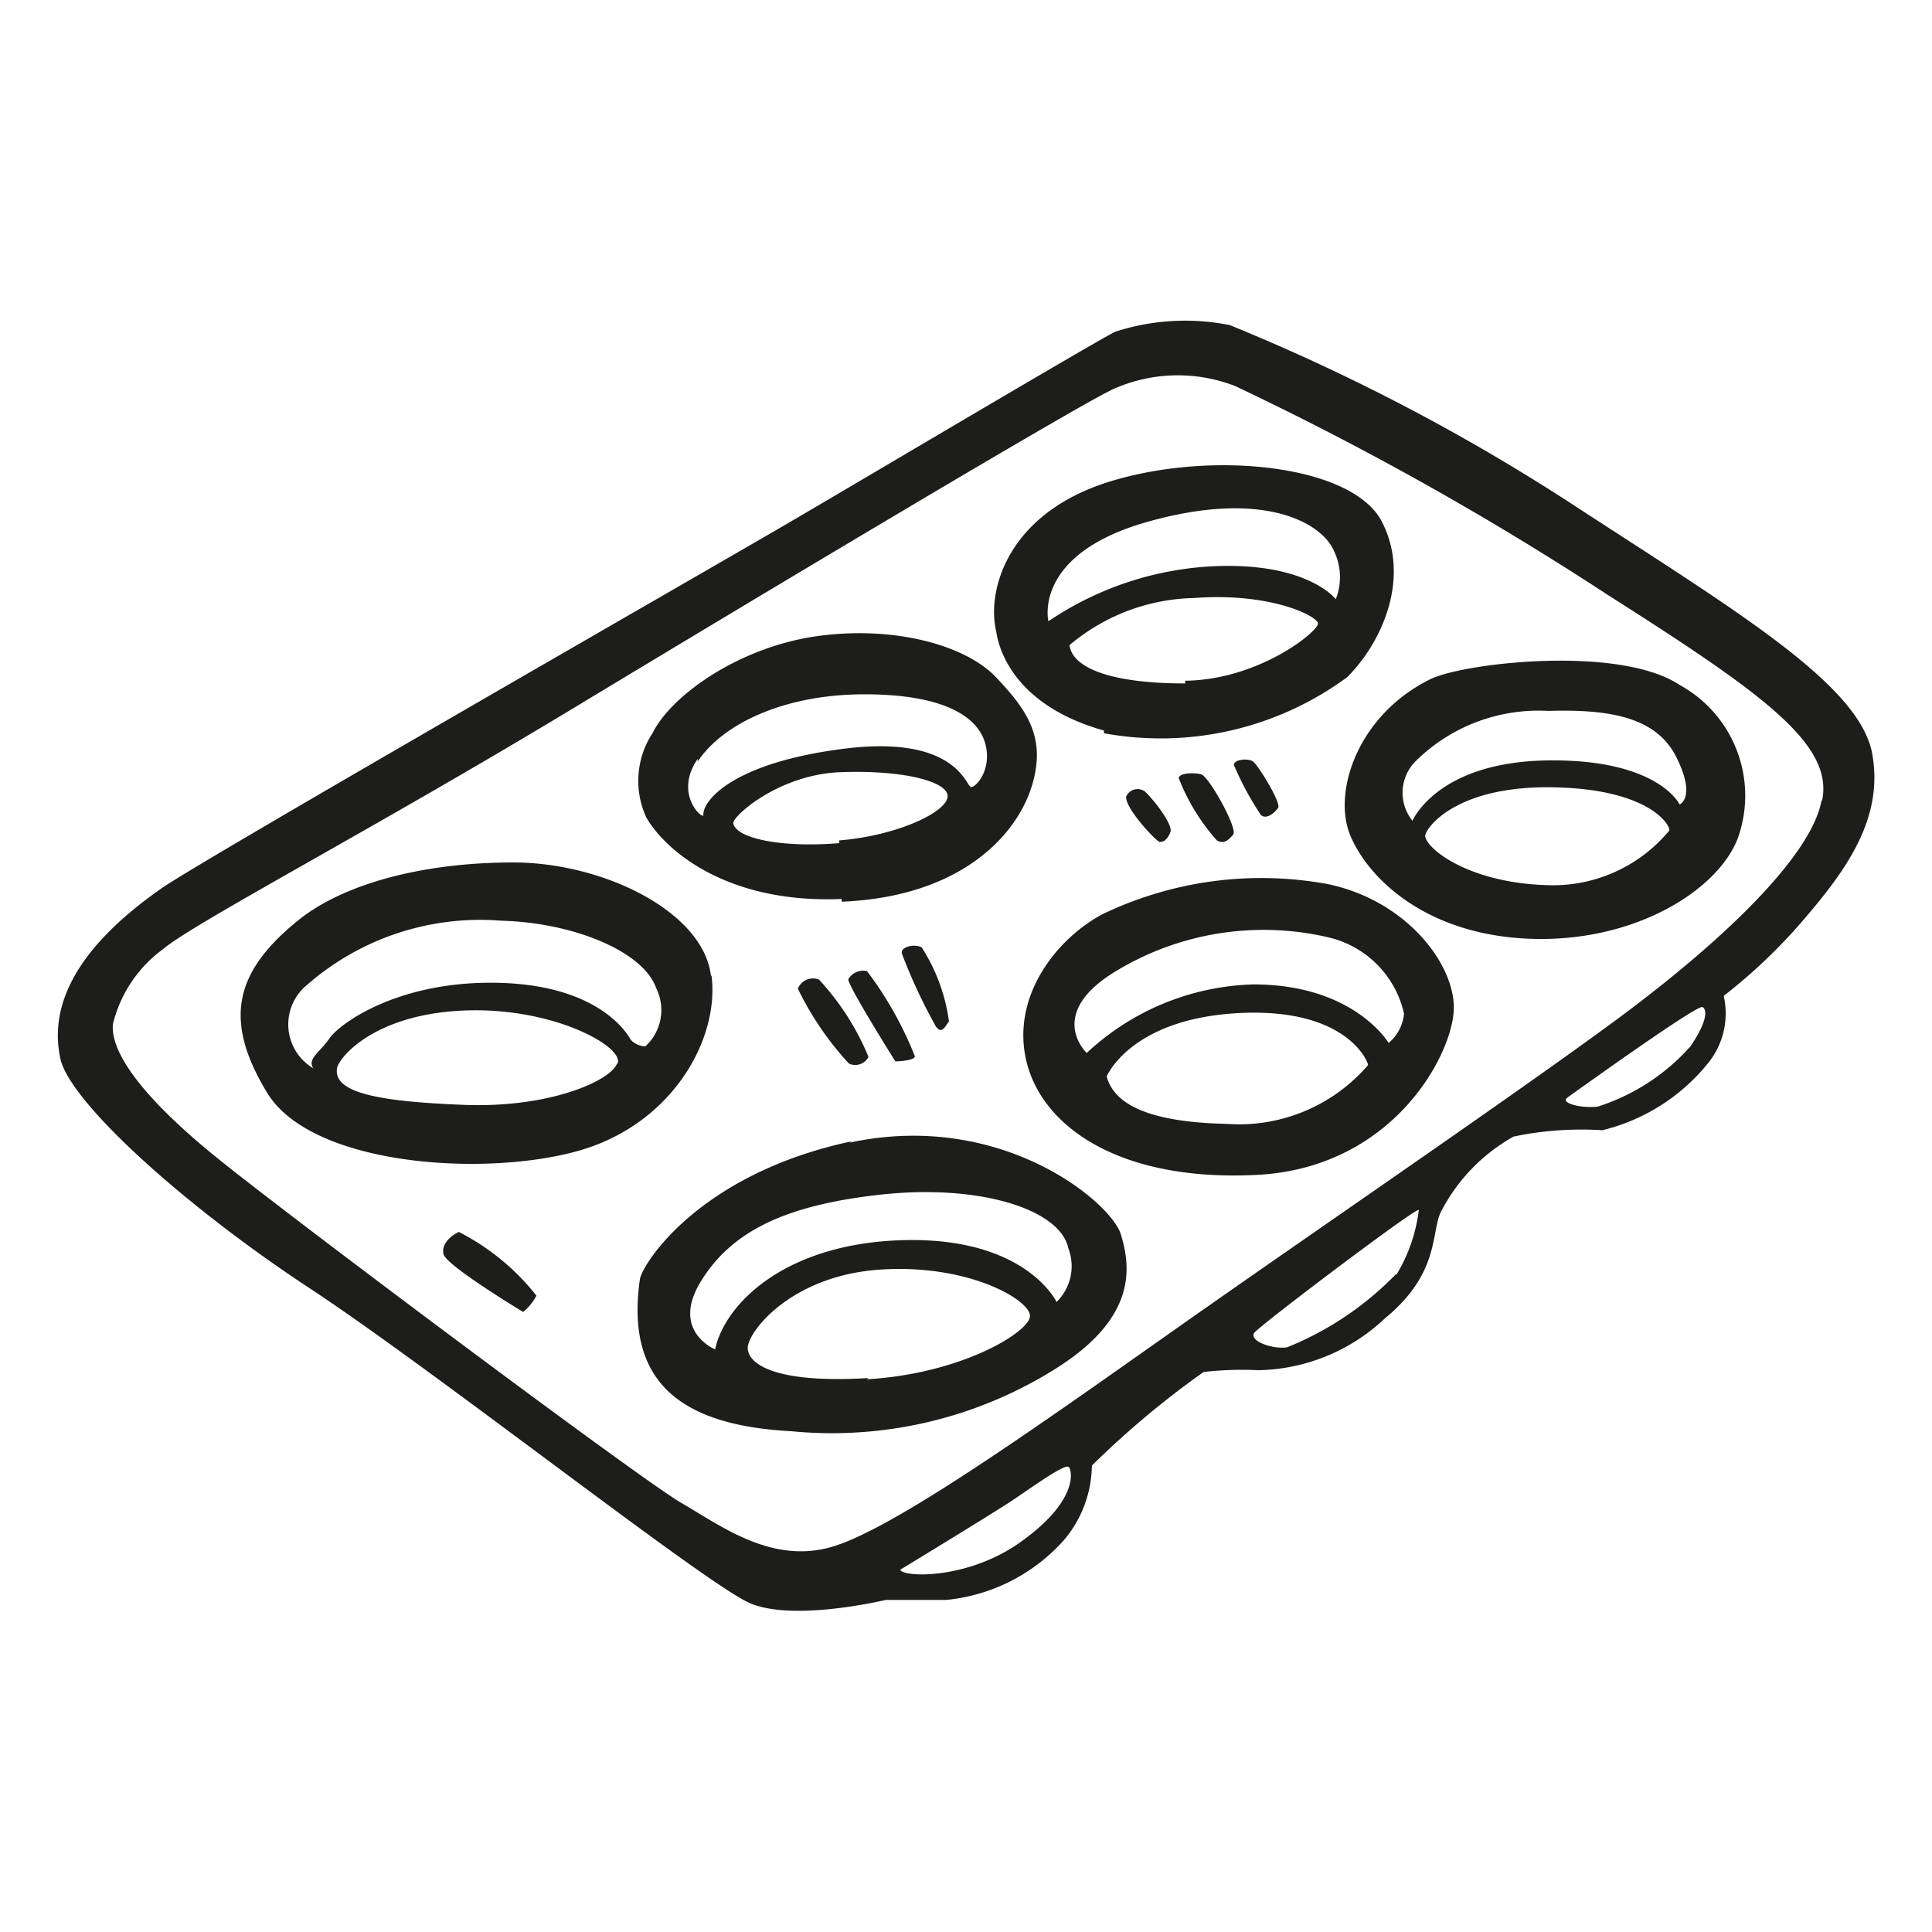 <svg height="64" viewBox="0 0 64 64" width="64" xmlns="http://www.w3.org/2000/svg"><path d="m62 24.87c-.51-2.24-4.45-4.61-9.66-8a67.59 67.59 0 0 0 -11.6-6.1 7.52 7.52 0 0 0 -3.8.22c-.65.32-7.93 4.64-10.68 6.25s-19.26 11.07-20.87 12.16c-3.27 2.27-3.7 4.24-3.39 5.67s4.07 4.85 8.25 7.6 13.14 9.82 14.6 10.44 4.49-.11 4.49-.11.94 0 2 0a6 6 0 0 0 3.92-2 3.89 3.89 0 0 0 .91-2.45 29.67 29.67 0 0 1 3.7-3.1 11 11 0 0 1 1.81-.06 6.27 6.27 0 0 0 4.2-1.72c1.84-1.51 1.51-2.86 1.86-3.54a6 6 0 0 1 2.4-2.48 11 11 0 0 1 2.94-.21 6.45 6.45 0 0 0 3.54-2.27 2.61 2.61 0 0 0 .48-2.18 18.06 18.06 0 0 0 2.54-2.4c1.47-1.7 2.82-3.48 2.36-5.72zm-28.08 26.13c-1.78 1.34-4 1.26-4.1 1 0 0 3.11-1.89 3.75-2.32s1.73-1.22 1.84-1.08.29 1.09-1.49 2.4zm12.33-8.8a10.45 10.45 0 0 1 -3.61 2.43c-.49.08-1.3-.22-1.08-.49s5.34-4.14 5.44-4.06a5.35 5.35 0 0 1 -.75 2.16zm9.75-7.54a6.92 6.92 0 0 1 -3.08 2c-.59.06-1.24-.13-1-.3s4.31-3.1 4.48-3 .13.52-.4 1.3zm4.34-8.14c-.34 1.86-3.34 4.72-6.89 7.33s-10.22 7.15-14.81 10.39-9.09 6.42-11.08 7-3.64-.67-5-1.46-12.8-9.35-15.34-11.4-3.56-3.53-3.48-4.45a4.34 4.34 0 0 1 1.65-2.48c1-.86 7-4 13.62-8s16.91-10.15 17.91-10.58a5.25 5.25 0 0 1 4-.08 103.24 103.24 0 0 1 12.36 6.93c5.16 3.28 7.46 4.94 7.08 6.8zm-36.79 5.8c-.25-2.11-3.55-3.75-6.55-3.75s-5.65.71-7.15 1.94c-2.05 1.67-2.48 3.26-1 5.69s7.22 2.8 10.32 1.92 4.67-3.7 4.4-5.8zm-3.11 2.91c-.21.57-2.23 1.48-5.07 1.37s-4.29-.4-4.21-1.18c0-.3 1.11-1.78 4.1-1.94s5.42 1.18 5.2 1.75zm.92-.57a.68.68 0 0 1 -.46-.21c-.05-.08-.91-1.78-4.29-1.89s-5.36 1.35-5.69 1.83-.75.68-.54 1a1.69 1.69 0 0 1 -.19-2.78 8.71 8.71 0 0 1 6.42-2.11c2.35.06 4.7 1 5.13 2.24a1.63 1.63 0 0 1 -.36 1.92zm-6.16 6.15c-.18.08-.59.35-.51.73s2.64 1.92 2.64 1.92a1.71 1.71 0 0 0 .44-.54 7.77 7.77 0 0 0 -2.57-2.11zm13-3c-5 1.07-6.88 4-7 4.55-.51 3.51 1.46 4.86 5 5.05a13.92 13.92 0 0 0 8.8-2.09c2.69-1.7 2.45-3.37 2.13-4.43s-3.96-4.12-8.98-3.04zm.57 7.84c-3.13.19-4-.48-4-1s1.41-2.38 4.35-2.59 5 1 5 1.53-2.27 1.92-5.4 2.1zm6.23-2.52s-1-2.13-5-2.05-6 2.13-6.31 3.62c0 0-1.48-.6-.48-2.24s2.75-2.54 6-2.89 5.91.49 6.18 1.78a1.66 1.66 0 0 1 -.39 1.78zm-7.87-10.68a.54.54 0 0 0 -.7.3 10.19 10.19 0 0 0 1.69 2.48.49.49 0 0 0 .65-.22 8.57 8.57 0 0 0 -1.64-2.56zm3.18 2.55a11.88 11.88 0 0 0 -1.59-2.83.57.57 0 0 0 -.62.27c0 .24 1.56 2.72 1.56 2.72s.6-.01.65-.16zm1.13-1.13a6 6 0 0 0 -.91-2.49c-.27-.13-.73 0-.65.22a18.06 18.06 0 0 0 1.12 2.4c.2.28.31 0 .44-.17zm-3.56-4c3.91-.16 5.77-2.16 6.29-3.8s-.17-2.57-1.17-3.63-3.35-1.72-5.91-1.37-4.83 1.93-5.47 3.21a2.89 2.89 0 0 0 -.21 2.8c.59 1.03 2.59 2.86 6.47 2.7zm-.08-1.94c-1.94.16-3.4-.16-3.51-.65-.05-.22 1.49-1.62 3.54-1.7s3.59.3 3.56.81-1.65 1.29-3.59 1.45zm-4.69-2.7c.81-1.23 2.83-2.23 5.53-2.23s3.77.78 4 1.64-.32 1.46-.48 1.43-.49-1.73-4.18-1.27-4.71 1.72-4.68 2.2c.01.17-1-.67-.19-1.86zm13.46-.94a10.42 10.42 0 0 0 8.06-1.86c1.16-1.16 2.11-3.3 1.14-5.16s-5.59-2.37-9-1.32-4.09 3.63-3.77 4.96c.11.78.76 2.5 3.57 3.29zm2.69-1.65c-2.45 0-3.74-.51-3.83-1.27a6.6 6.6 0 0 1 4.13-1.56c2.51-.19 4.07.59 4.1.84s-1.94 1.87-4.4 1.9zm-1.26-5.35c3.8-1.08 5.74 0 6.17.92a2 2 0 0 1 .08 1.64s-.89-1.18-3.85-1.1a10.66 10.66 0 0 0 -5.67 1.83s-.54-2.21 3.27-3.29zm17.64 5.4c-2-1.33-7.17-.73-8.26-.19-2.4 1.18-3.26 3.75-2.64 5.2s2.56 3.29 6 3.4 6.18-1.62 6.83-3.34a4.18 4.18 0 0 0 -1.93-5.07zm-4.43 6.63c-2.5-.08-3.93-1.16-4-1.62 0-.26 1-1.67 4.21-1.62s3.91 1.25 3.88 1.43a5 5 0 0 1 -4.09 1.81zm4.43-2.67s-.7-1.51-4.37-1.46-4.48 2-4.48 2a1.48 1.48 0 0 1 .13-2 5.79 5.79 0 0 1 4.37-1.64c2-.06 3.57.19 4.24 1.53s.11 1.57.11 1.57zm-11.64 2.64a12.15 12.15 0 0 0 -7.49 1c-1.51.81-3.02 2.71-2.51 4.86s3.05 4 7.63 3.77 6.56-4.1 6.53-5.58-1.61-3.51-4.16-4.05zm-3.34 7.94c-3-.06-3.8-.84-4-1.57 0 0 .78-1.91 4.37-2.1s4.29 1.62 4.29 1.72a5.63 5.63 0 0 1 -4.68 1.95zm5.34-2.68s-1.14-1.94-4.48-1.94a8.42 8.42 0 0 0 -5.52 2.27s-1.4-1.3 1-2.73a9.44 9.44 0 0 1 7-1.1 3.34 3.34 0 0 1 2.51 2.53 1.44 1.44 0 0 1 -.51.97zm-8.12-8.36a.41.41 0 0 0 -.57.19c-.08.35 1 1.51 1.11 1.51s.24-.05.35-.32-.67-1.22-.88-1.38zm1.16-.43a6.86 6.86 0 0 0 1.27 2.08c.24.13.37 0 .54-.19s-.81-1.94-1.06-2-.69-.05-.74.11zm1.83-.43a10 10 0 0 0 .9 1.67c.19.16.46-.08.57-.24s-.67-1.43-.84-1.54-.62-.06-.62.11z" fill="#1d1d1b"/></svg>